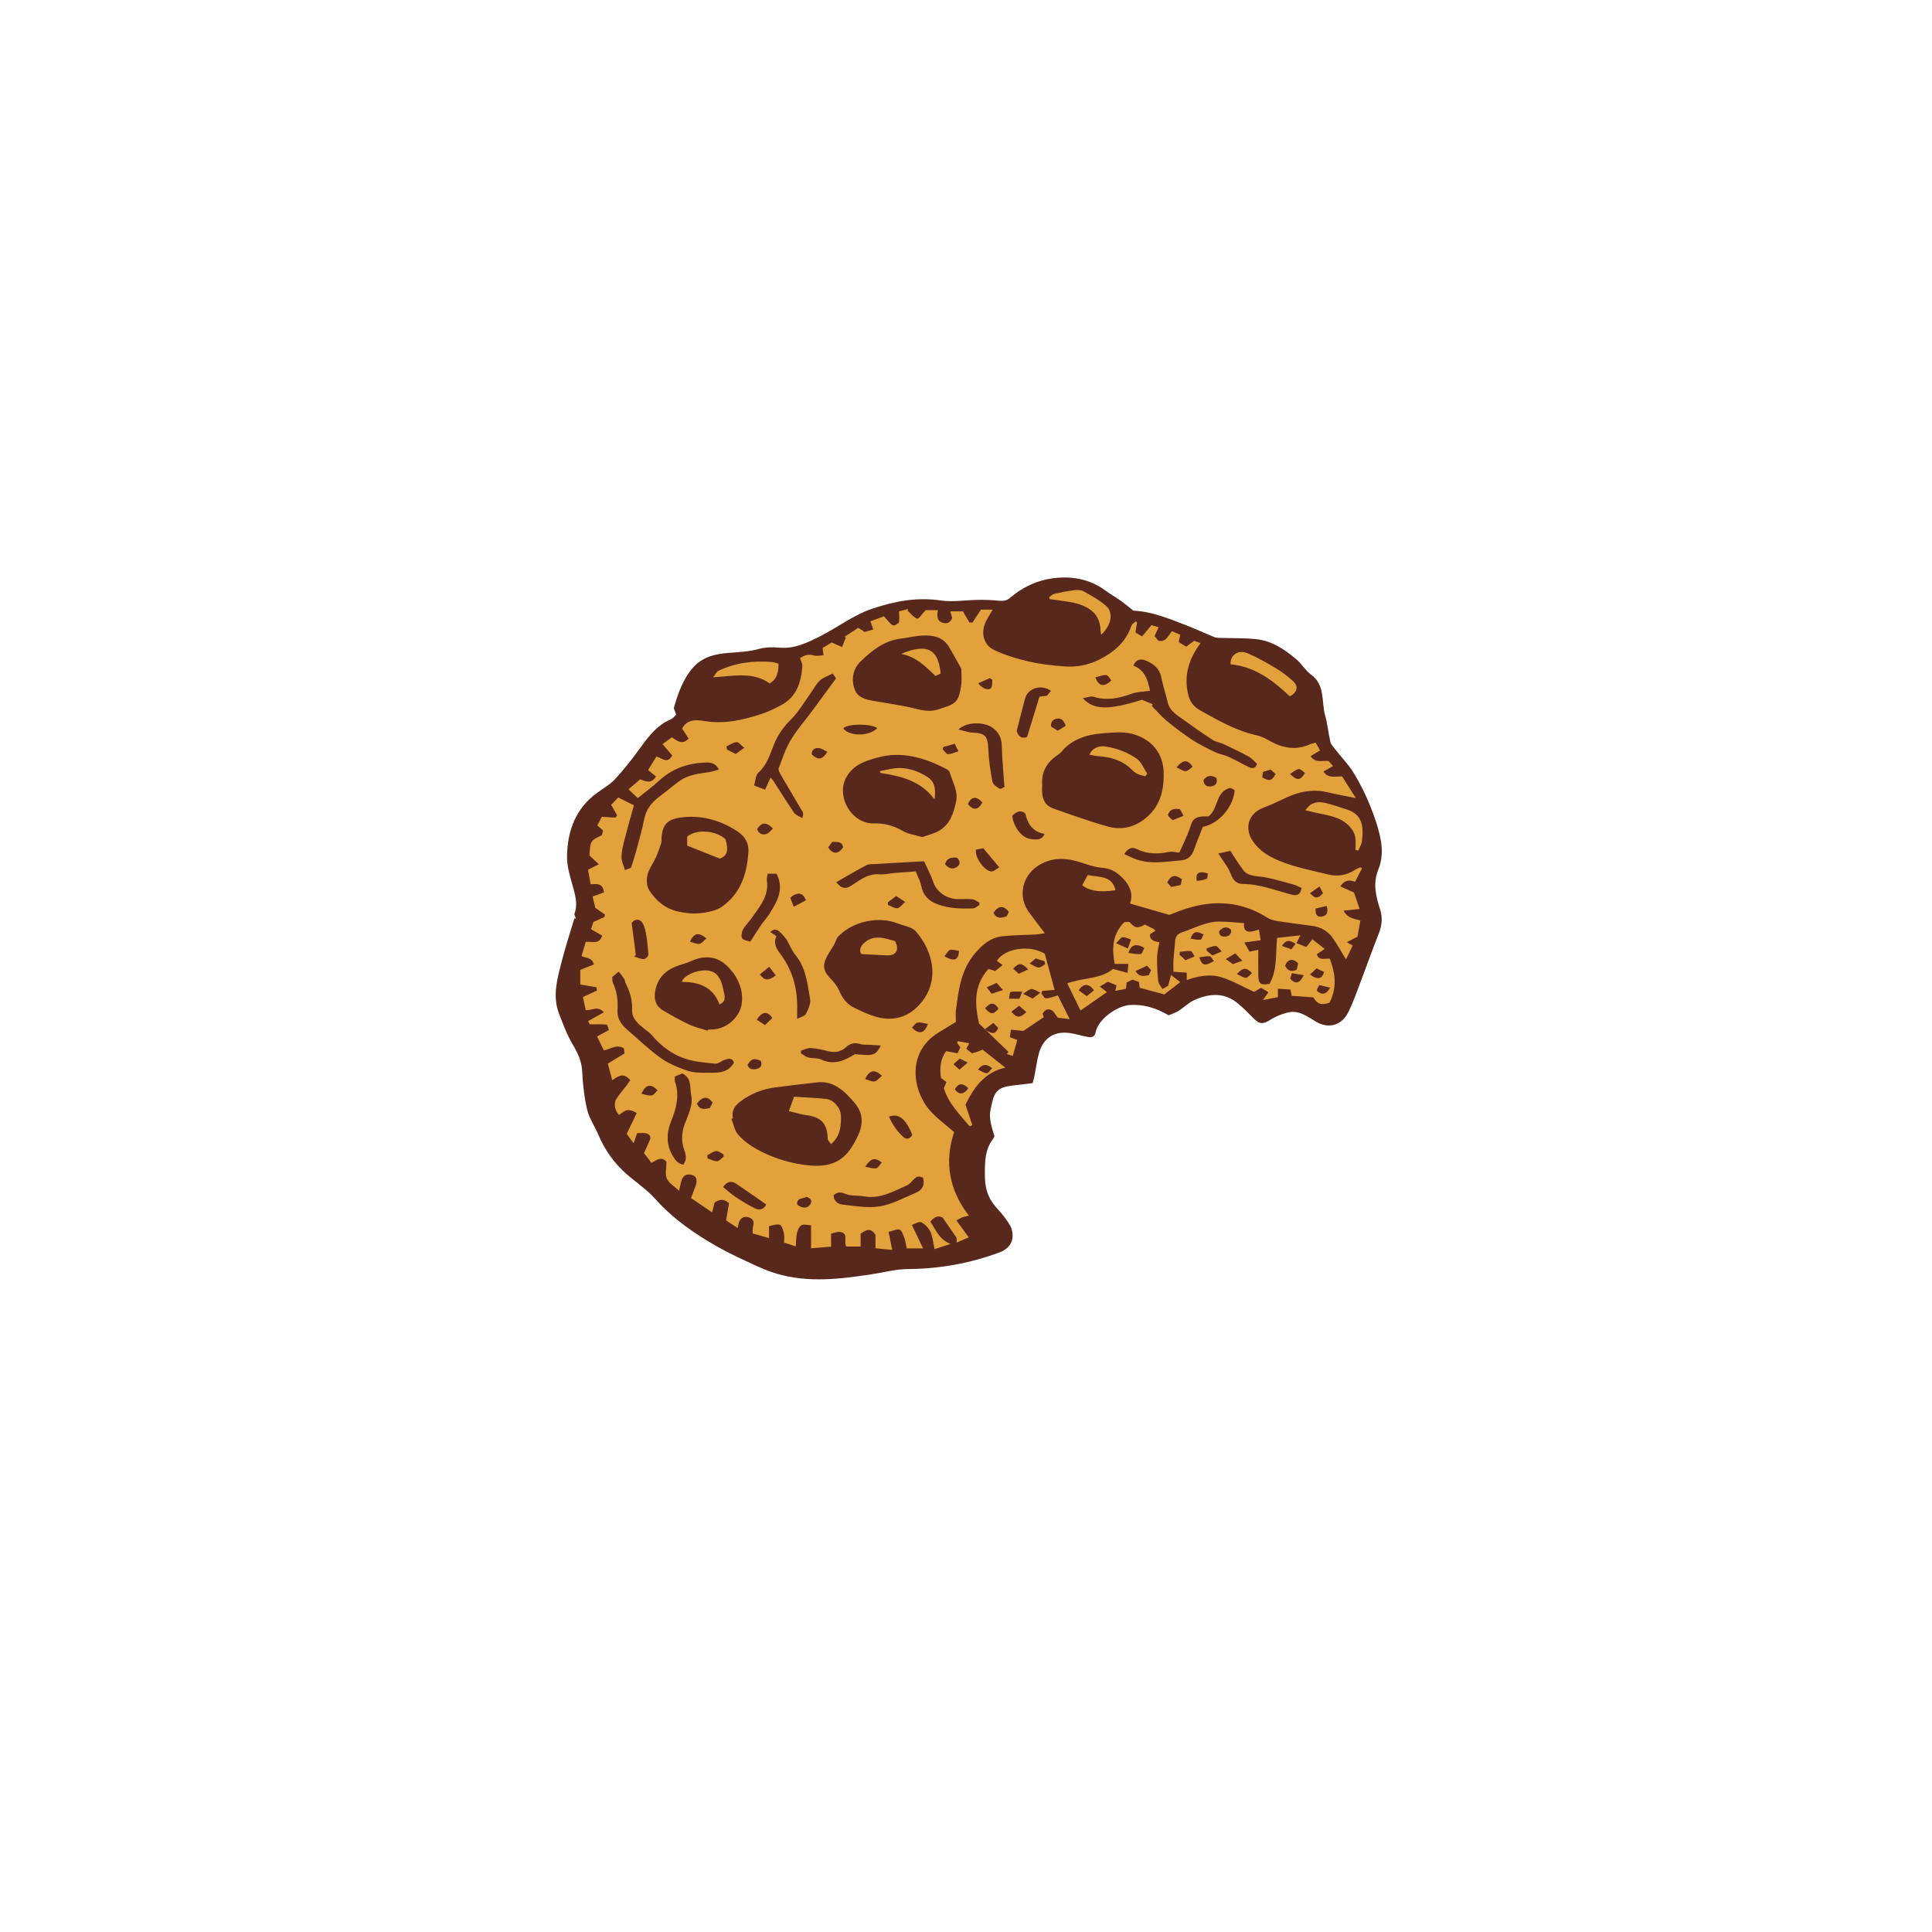 <svg version="1.1" id="svg" xmlns="http://www.w3.org/2000/svg" xmlns:xlink="http://www.w3.org/1999/xlink" x="0px" y="0px"
	 width="200px" height="200px" viewBox="0 0 200 200" enable-background="new 0 0 200 200" xml:space="preserve">
<path class="stroke" fill="#58281d"  d="M142.973,87.192c-0.198-1.26-0.628-2.501-1.103-3.694c-0.476-1.198-1.055-2.371-1.727-3.472
	c-0.539-0.886-1.289-1.641-1.933-2.464c-0.191-0.246-0.428-0.502-0.496-0.788c-0.211-0.892-0.282-1.819-0.533-2.696
	c-0.411-1.437,0.037-3.158-1.472-4.25c-0.567-0.409-0.934-1.086-1.474-1.544c-1.226-1.04-2.559-1.954-4.207-2.12
	c-1.286-0.13-2.588-0.09-3.882-0.133c-0.163-0.006-0.336-0.031-0.485-0.093c-0.95-0.394-1.885-0.823-2.843-1.197
	c-1.814-0.708-3.621-1.453-5.491-1.523c-0.5-0.395-0.911-0.745-1.35-1.058c-0.511-0.364-1.062-0.673-1.568-1.044
	c-1.642-1.208-3.549-1.505-5.459-1.248c-1.59,0.214-3.098,0.915-4.353,1.995c-0.378,0.326-0.747,0.371-1.216,0.32
	c-0.701-0.075-1.413-0.092-2.12-0.084c-1.295,0.014-2.616,0.245-3.878,0.06c-2.45-0.358-4.724,0.066-7.036,0.836
	c-1.971,0.656-3.581,1.921-5.391,2.84c-1.398,0.709-2.714,1.364-4.335,1.207c-0.678-0.066-1.406-0.04-2.057,0.138
	c-1.028,0.282-2.057,0.328-3.104,0.405c-1.369,0.1-2.723,0.397-3.702,1.507c-1.085,1.23-1.581,2.74-2.009,4.21
	c0.1,0.274,0.17,0.467,0.242,0.664c-0.1,0.115-0.174,0.215-0.265,0.3c-0.076,0.072-0.161,0.145-0.255,0.184
	c-1.573,0.66-2.484,1.995-3.44,3.305c-0.752,1.029-1.551,2.033-2.421,2.962c-0.509,0.542-1.197,0.916-1.807,1.363
	c-2.184,1.602-3.03,3.831-3.104,6.462c-0.035,1.206,0.363,2.303,0.66,3.43c0.229,0.865,0.458,1.723,0.093,2.667
	c0.044,0.118,0.106,0.289,0.168,0.46c-0.053-0.01-0.107-0.02-0.161-0.03c-0.444,1.497-0.934,2.982-1.32,4.494
	c-0.452,1.764-0.971,3.553-0.271,5.371c0.417,1.085,0.83,2.192,1.417,3.188c0.522,0.887,0.93,1.732,0.984,2.791
	c0.067,1.333,0.208,2.682,0.516,3.976c0.213,0.897,0.787,1.703,1.152,2.569c0.665,1.577,1.624,2.938,2.904,4.065
	c0.993,0.876,2.125,1.62,2.999,2.599c1.852,2.073,4.085,3.61,6.467,4.96c1.201,0.681,2.465,1.254,3.72,1.835
	c0.759,0.352,1.535,0.686,2.335,0.924c3.301,0.98,6.62,0.572,9.935,0.061c1.24-0.191,2.481-0.523,3.723-0.531
	c3.269-0.021,6.414-0.595,9.466-1.729c1.079-0.4,1.569-1.287,1.234-2.403c-0.143-0.479-0.495-0.909-0.803-1.322
	c-0.36-0.484-0.813-0.899-1.161-1.39c-0.623-0.881-0.809-1.877-0.804-2.962c0.006-1.292-0.005-2.551,0.834-3.637
	c0.074-0.095,0.113-0.217,0.157-0.305c-0.696-2.145-0.451-2.482-0.271-3.356c0.278-1.341,0.749-1.728,2.129-1.891
	c0.698-0.082,1.395-0.166,2.092-0.25c0.079-0.298,0.143-0.495,0.183-0.697c0.158-0.797,0.254-1.612,0.474-2.392
	c0.447-1.588,1.589-2.325,3.199-2.095c0.64,0.092,1.263,0.301,1.901,0.41c0.348,0.06,0.683-0.026,0.763-0.464
	c0.262-1.438,2.29-2.76,3.51-2.846c1.44-0.102,2.737,0.289,4.056,1.062c0.305-0.133,0.687-0.248,1.015-0.453
	c0.561-0.351,1.042-0.857,1.634-1.122c1.578-0.704,3.161-0.828,4.583,0.401c0.539,0.466,1.053,0.964,1.546,1.478
	c0.612,0.639,1.014,0.636,1.752,0.159c0.527-0.341,1.147-0.578,1.758-0.742c1.191-0.32,2.091,0.441,3.028,0.973
	c1.333,0.755,2.631,0.282,3.269-0.998c0.631-1.269,1.073-2.632,1.582-3.959c0.53-1.386,1.021-2.787,1.57-4.166
	c0.332-0.833,0.434-1.649,0.157-2.516c-0.438-1.375-0.79-2.709-0.172-4.192C143.047,89.142,143.113,88.091,142.973,87.192z"/>
<path fill-rule="evenodd" clip-rule="evenodd" fill="#e3a13b" class="fill" d="M79.61,126.927c0,0.488,0,0.795,0,1.246
	c-0.599-0.172-1.124-0.325-1.694-0.489c0.013-0.289-0.018-0.525,0.042-0.735c0.15-0.514-0.025-0.833-0.526-0.951
	c-0.519-0.123-0.911,0.197-0.995,0.766c-0.012,0.082-0.031,0.162-0.072,0.362c-0.458-0.3-0.86-0.564-1.201-0.788
	c0.115-0.679,0.212-1.248,0.303-1.786c-0.547-0.495-1.013-0.39-1.492-0.062c-0.079,0.312-0.155,0.613-0.257,1.018
	c-0.753-0.512-1.44-0.979-2.188-1.487c0.159-0.417,0.324-0.818,0.466-1.227c0.234-0.677,0.104-1.047-0.395-1.17
	c-0.595-0.147-0.954,0.106-1.109,0.781c-0.051,0.223-0.102,0.446-0.197,0.86c-0.49-0.463-1.056-0.78-1.263-1.254
	c-0.204-0.47-0.044-1.097-0.044-1.743c-0.448-0.574-0.969-0.228-1.546,0.114c-0.257-0.334-0.508-0.661-0.777-1.012
	c0.131-0.292,0.26-0.554,0.367-0.823c0.148-0.376,0.524-0.831,0.078-1.134c-0.289-0.196-0.782-0.092-1.146-0.12
	c-0.156,0.432-0.246,0.682-0.377,1.052c-0.275-0.374-0.492-0.667-0.711-0.965c0.358-0.75,0.701-1.464,1.036-2.164
	c-0.814-0.455-1.091-0.404-1.819,0.21c-0.423-0.417-0.601-1.157-0.303-1.637c0.318-0.513,0.728-0.97,1.094-1.454
	c0.132-0.174,0.252-0.356,0.367-0.519c-0.588-0.642-0.991-0.642-1.873,0.013c-0.157-0.598-0.301-1.15-0.453-1.726
	c0.624-0.379,1.14-0.695,1.718-1.046c-0.017-0.165-0.036-0.36-0.053-0.534c-0.789-0.476-1.412,0.113-2.082,0.207
	c-0.225-0.46-0.441-0.901-0.701-1.43c0.388-0.213,0.745-0.408,1.224-0.67c-0.073-0.182-0.134-0.549-0.237-0.561
	c-0.526-0.06-1.063-0.028-1.737-0.028c0.002,0.003-0.08-0.148-0.18-0.332c0.555-0.311,1.06-0.595,1.63-0.915
	c-0.635-0.732-1.233-0.165-1.875-0.228c-0.091-0.429-0.188-0.885-0.287-1.353c0.502-0.231,0.975-0.451,1.449-0.669
	c-0.018-0.115-0.034-0.23-0.051-0.346c-0.525-0.088-1.049-0.177-1.673-0.283c0-0.496,0-1.042,0-1.513
	c0.524-0.209,0.956-0.381,1.398-0.557c-0.155-0.754-0.797-0.627-1.267-0.886c0.149-0.497,0.296-0.986,0.437-1.453
	c0.645-0.089,1.392,0.334,1.703-0.653c-0.37-0.208-0.744-0.419-1.161-0.654c0.081-0.247,0.168-0.517,0.245-0.754
	c0.4-0.18,0.767-0.345,1.133-0.509c0.022-0.087,0.045-0.176,0.067-0.264c-0.306-0.211-0.611-0.423-1.003-0.693
	c-0.077-0.321-0.181-0.76-0.278-1.17c0.443-0.16,0.822-0.296,1.181-0.425c-0.136-1.01-0.767-0.868-1.387-0.85
	c-0.091-0.514-0.181-1.019-0.266-1.497c0.374-0.19,0.683-0.347,1.119-0.568c-0.387-0.361-0.68-0.635-0.968-0.905
	c0.075-1.507,0.097-1.544,1.278-2.102c0.036-0.136,0.081-0.31,0.128-0.494c-0.198-0.174-0.369-0.323-0.596-0.521
	c0.167-0.32,0.335-0.64,0.467-0.891c0.544,0.032,0.981,0.057,1.417,0.083c0.058-0.076,0.115-0.152,0.173-0.228
	c-0.187-0.324-0.374-0.648-0.626-1.088c0.209-0.22,0.513-0.539,0.732-0.769c0.615,0.307,1.112,0.554,1.627,0.811
	c-0.301,1.086-0.648,2.28-0.957,3.483c-0.155,0.608-0.316,1.232-0.331,1.853c-0.012,0.438,0.218,0.881,0.353,1.367
	c0.302-0.109,0.473-0.169,0.631-0.226c0.184-0.592,0.376-1.146,0.528-1.711c0.303-1.132,0.629-2.261,0.86-3.409
	c0.215-1.077,0.882-1.768,1.713-2.38c0.659-0.486,1.275-1.029,1.941-1.504c0.939-0.669,2.064-0.754,3.158-0.927
	c0.288-0.046,0.565-0.153,0.896-0.244c-0.369-0.754-0.964-0.751-1.52-0.723c-1.75,0.086-3.32,0.631-4.638,1.849
	c-0.675,0.625-1.426,1.168-2.242,1.829c-0.292-0.281-0.604-0.583-0.95-0.915c0.425-0.362,0.806-0.687,1.211-1.033
	c0.593,0.247,1.202,0.475,1.627-0.298c-0.258-0.209-0.511-0.412-0.815-0.658c0.31-0.501,0.589-0.955,0.867-1.405
	c0.58,0.166,1.103,0.81,1.636-0.099c-0.304-0.357-0.622-0.73-1.008-1.185c0.328-0.239,0.65-0.473,0.965-0.701
	c0.563,0.35,1.052,0.845,1.738,0.128c-0.232-0.355-0.462-0.707-0.676-1.035c0.516-0.975,1.458-0.922,2.347-0.776
	c2.063,0.338,4.011-0.121,5.934-0.756c0.689-0.228,1.353-0.558,1.996-0.902c1.596-0.854,2.036-2.367,2.174-4.016
	c0.021-0.25-0.14-0.515-0.234-0.831c0.403-0.296,0.835-0.467,1.408-0.286c0.292,0.093,0.645-0.006,1.011-0.02
	c-0.042-0.35-0.064-0.532-0.092-0.759c0.313-0.188,0.634-0.381,0.941-0.566c0.324,0.143,0.623,0.274,1.076,0.474
	c0.142-0.367,0.262-0.675,0.381-0.984c-0.042-0.026-0.084-0.053-0.127-0.079c0.468-0.307,0.937-0.615,1.418-0.932
	c0.206,0.136,0.397,0.26,0.659,0.433c0.252-0.072,0.552-0.158,0.903-0.259c-0.117-0.318-0.191-0.526-0.305-0.841
	c0.491-0.182,0.966-0.358,1.412-0.524c0.936,1.12,0.938,1.122,1.549,0.646c0.011-0.155,0.03-0.341,0.032-0.527
	c0.001-0.187-0.017-0.374-0.029-0.625c0.324-0.084,0.637-0.167,0.949-0.249c-0.022,0.055-0.045,0.11-0.068,0.166
	c0.331,0.296,0.624,0.704,1.011,0.834c0.154,0.052,0.515-0.508,0.868-0.881c0.282,0,0.75,0,1.272,0
	c-0.119,0.594-0.117,1.122,0.494,1.309c0.415,0.127,0.798,0.002,0.98-0.494c-0.055-0.189-0.118-0.402-0.202-0.689
	c0.497,0,0.935,0,1.309,0c0.234,0.396,0.458,0.776,0.683,1.156c0.101,0.001,0.203,0.003,0.305,0.004
	c0.273-0.413,0.546-0.826,0.886-1.338c0.328,0,0.773,0,1.209,0c-0.288,0.514-0.603,0.958-0.797,1.45
	c-0.422,1.073-0.099,2.237,0.951,2.732c1.142,0.538,2.381,0.913,3.617,1.196c1.218,0.278,2.479,0.416,3.729,0.504
	c1.741,0.124,3.313-0.416,4.735-1.425c1.008-0.715,1.738-1.624,2.134-2.806c0.059-0.175,0.288-0.292,0.439-0.436
	c0.046,0.038,0.092,0.076,0.138,0.114c-0.052,0.322-0.105,0.644-0.168,1.029c0.227,0.138,0.446,0.271,0.682,0.415
	c0.353-0.42,0.668-0.795,0.982-1.168c0.265,0.08,0.461,0.14,0.736,0.222c-0.14,0.304-0.267,0.577-0.422,0.911
	c0.137,0.167,0.291,0.353,0.4,0.485c0.845,0.152,1.011-0.56,1.41-0.989c0.293,0.126,0.556,0.241,0.844,0.364
	c-0.044,0.234-0.082,0.435-0.145,0.766c0.225,0.136,0.488,0.296,0.771,0.469c0.289-0.215,0.519-0.388,0.813-0.608
	c0.19,0.068,0.436,0.156,0.668,0.239c-1.252,1.688-1.783,3.471-1.229,5.504c0.186,0.68,0.623,1.144,1.206,1.47
	c1.872,1.043,3.729,2.116,5.861,2.578c0.463,0.101,0.907,0.338,1.326,0.573c1.338,0.755,2.705,1.002,4.159,0.357
	c0.169-0.075,0.359-0.106,0.594-0.173c0.148,0.26,0.301,0.526,0.46,0.803c-0.326,0.196-0.638,0.384-0.991,0.597
	c0.545,0.761,1.228,0.417,1.874,0.5c0.129,0.149,0.29,0.333,0.455,0.524c-0.343,0.195-0.638,0.363-0.989,0.562
	c0.523,0.784,1.223,0.461,1.932,0.516c0.426,0.667,0.882,1.381,1.427,2.237c-1.12-0.228-2.052-0.394-2.972-0.61
	c-1.437-0.339-2.788-0.091-4.105,0.501c-0.804,0.362-1.592,0.768-2.419,1.069c-1.741,0.633-2.16,2.326-0.966,3.783
	c0.903,1.102,2.135,1.638,3.396,2.07c1.343,0.46,2.751,0.733,4.133,1.08c1.006,0.253,1.952,0.115,2.828-0.459
	c0.173-0.112,0.372-0.183,0.558-0.273c0.059,0.038,0.117,0.076,0.176,0.114c-0.234,0.454-0.469,0.909-0.719,1.394
	c-0.602-0.24-1.078-0.199-1.528,0.466c0.479,0.216,0.911,0.409,1.417,0.637c0.179,0.52,0.382,1.112,0.586,1.705
	c-0.539,0.055-1.035,0.106-1.658,0.171c0.409,0.803,1.069,0.814,1.736,1.025c-0.104,0.574-0.209,1.158-0.302,1.674
	c-0.365,0.189-0.623,0.323-1.094,0.567c0.245,0.143,0.396,0.232,0.599,0.352c-0.226,0.465-0.456,0.94-0.692,1.428
	c-0.474-0.772-0.869-1.48-1.327-2.146c-0.508-0.741-1.226-1.194-2.133-1.316c-1.225-0.165-2.451-0.317-3.671-0.511
	c-0.361-0.057-0.742-0.169-1.048-0.361c-2.656-1.677-5.467-1.845-8.396-0.907c-0.557,0.178-1.099,0.404-1.714,0.634
	c-1.288-0.371-2.665-0.768-4.066-1.171c0.302-0.843,0.103-1.675-0.595-2.451c-0.643-0.716-1.304-1.192-2.34-1.259
	c-0.9-0.059-1.776-0.458-2.666-0.695c-1.399-0.376-2.732-0.299-3.98,0.531c-1.615,1.073-2.032,3.201-0.897,4.75
	c0.52,0.709,1.057,1.405,1.653,2.197c-0.308,0.043-0.617,0.107-0.928,0.125c-1.155,0.065-2.316,0.063-3.464,0.188
	c-1.186,0.128-2.029,0.832-2.805,1.735c-1.483,1.724-1.729,3.818-2.001,5.921c-0.048,0.37-0.007,0.752-0.007,1.214
	c-0.55,0.335-1.175,0.713-1.797,1.097c-3.444,2.124-2.651,6.22-0.735,8.239c0.691,0.728,1.508,1.334,2.351,2.068
	c-1.033,3.083-0.526,5.985,1.53,8.655c-0.304,0.07-0.487,0.093-0.656,0.155c-0.171,0.063-0.327,0.166-0.639,0.33
	c0.441,0.605,0.836,1.148,1.279,1.755c-0.393,0.169-0.796,0.342-1.251,0.538c0-0.261,0-0.441,0-0.476
	c-0.499-0.726-0.921-1.34-1.435-2.088c-0.385-0.241-0.838-0.189-1.284,0.406c0.551,0.791,0.845,1.797,2.083,2.306
	c-0.654,0.21-1.154,0.371-1.65,0.53c-0.153-0.682-0.197-1.285-0.434-1.797c-0.187-0.399-0.564-0.786-0.955-0.984
	c-0.22-0.111-0.64,0.175-0.963,0.279c0.418,0.875,0.765,1.6,1.162,2.429c-0.646,0-1.137,0-1.693,0
	c-0.081-0.363-0.131-0.759-0.262-1.126c-0.108-0.303-0.262-0.752-0.484-0.813c-0.314-0.084-0.708,0.129-1.134,0.23
	c0.14,0.687,0.247,1.215,0.377,1.864c-0.599-0.059-1.144-0.113-1.733-0.17c0-0.508,0-0.943,0-1.381
	c-0.423-0.639-0.78-0.677-1.537-0.132c0,0.41,0,0.843,0,1.333c-0.502,0-0.99,0-1.476,0c-0.326-0.471,0.267-1.307-0.585-1.501
	c-0.296-0.069-0.646,0.095-0.998,0.158c0,0.522,0,0.915,0,1.356c-0.706,0.057-1.364,0.11-2.073,0.168c0-0.774,0-1.479,0-2.375
	c-0.337-0.015-0.721-0.137-0.987-0.011c-0.229,0.108-0.396,0.484-0.462,0.771c-0.1,0.435-0.089,0.895-0.132,1.423
	c-0.461-0.149-0.796-0.257-1.215-0.393c0-0.328,0.056-0.669-0.016-0.982c-0.073-0.318-0.209-0.793-0.428-0.865
	C80.395,126.685,79.971,126.869,79.61,126.927z M107.887,81.295c-0.059,1.031,0.027,2.007,1.167,2.406
	c1.878,0.657,3.75,1.341,5.665,1.871c1.674,0.463,3.193-0.105,4.363-1.326c1.166-1.216,1.451-2.832,1.372-4.441
	c-0.103-2.076-1.495-3.407-3.323-3.854c-0.982-0.24-2.077-0.109-3.111-0.024c-1.376,0.113-2.686,0.491-3.739,1.467
	c-0.257,0.24-0.463,0.552-0.752,0.739C108.368,78.887,107.781,79.915,107.887,81.295z M86.673,97.053
	c-0.122,0.27-0.224,0.552-0.369,0.809c-0.226,0.402-0.51,0.773-0.717,1.185c-0.47,0.935-0.336,1.494,0.389,2.254
	c0.344,0.359,0.686,0.764,0.876,1.213c0.337,0.789,0.801,1.436,1.572,1.806c0.715,0.345,1.441,0.692,2.198,0.919
	c1.584,0.476,3.09,0.184,4.279-0.954c2.525-2.417,1.783-5.742-0.103-7.879c-0.406-0.462-1.23-0.562-1.867-0.813
	C90.908,94.791,88.175,95.387,86.673,97.053z M75.874,115.776c-0.051,0.018-0.102,0.036-0.153,0.054
	c0.22,0.549,0.318,1.205,0.687,1.622c0.528,0.598,1.204,1.111,1.905,1.5c1.476,0.814,3.064,1.354,4.742,1.606
	c2.06,0.309,3.923,0.162,5.154-1.877c0.653-1.083,1.251-2.196,0.871-3.45c-0.205-0.673-0.772-1.278-1.286-1.806
	c-0.854-0.875-1.86-1.53-3.178-1.38c-1.456,0.166-2.912,0.33-4.364,0.522c-1.335,0.178-2.549,0.653-3.634,1.479
	C76.021,114.5,75.705,115.016,75.874,115.776z M77.449,88.439c0.154-1.071-0.286-1.84-1.157-2.406c-1.79-1.16-3.735-1.687-5.864-1.4
	c-1.348,0.183-1.859,0.766-1.949,2.128c-0.011,0.168,0.024,0.349-0.026,0.502c-0.167,0.506-0.338,1.014-0.557,1.498
	c-0.274,0.608-0.708,1.166-0.866,1.797c-0.123,0.49-0.096,1.166,0.16,1.573c0.682,1.085,1.661,1.919,2.945,2.216
	c0.749,0.174,1.556,0.269,2.314,0.188c0.791-0.084,1.684-0.242,2.307-0.687C76.579,92.55,77.298,90.61,77.449,88.439z
	 M95.469,86.656c0.582-0.211,1.18-0.346,1.693-0.631c1.163-0.648,1.545-1.799,1.807-3.021c0.242-1.129-0.373-2.056-0.656-3.061
	c-0.038-0.136-0.213-0.265-0.355-0.339c-2.272-1.174-4.624-1.896-7.2-1.159c-1.186,0.339-2.311,0.683-3.064,1.872
	c-1.276,2.015,0.451,5,2.763,4.921c1.045-0.035,2.057,0.23,3.005,0.785C94.035,86.357,94.756,86.441,95.469,86.656z M99.51,69.213
	c-0.463-0.825-0.816-1.465-1.182-2.098c-0.356-0.616-0.798-1.053-1.568-1.229c-1.229-0.28-2.374,0.081-3.55,0.23
	c-1.68,0.214-2.94,1.217-4.094,2.327c-0.818,0.787-1.024,1.873-0.641,2.924c0.31,0.85,1.167,1.067,2.006,1.2
	c1.092,0.174,2.183,0.362,3.271,0.564c1.104,0.205,2.189,0.686,3.333,0.317c1.756-0.565,2.133-0.612,2.409-2.449
	C99.592,70.352,99.51,69.676,99.51,69.213z M73.266,106.701c0.015-0.046,0.029-0.091,0.044-0.136
	c0.105,0.004,0.21,0.014,0.315,0.013c1.547-0.005,2.995-1.249,3.169-2.751c0.15-1.307-0.326-2.451-1.132-3.417
	c-1.163-1.395-2.521-1.638-4.147-0.907c-0.381,0.171-0.788,0.285-1.188,0.415c-1.265,0.411-2.18,1.179-2.473,2.523
	c-0.186,0.858-0.058,1.66,0.774,2.149c0.881,0.519,1.773,1.028,2.697,1.461C71.938,106.34,72.616,106.489,73.266,106.701z
	 M119.319,72.896c-0.026,0.062-0.053,0.123-0.079,0.185c0.501,0.51,0.964,1.067,1.513,1.52c0.857,0.707,1.746,1.385,2.674,1.993
	c0.745,0.489,1.557,0.88,2.363,1.266c0.445,0.213,0.958,0.283,1.407,0.49c0.739,0.338,1.439,0.761,2.179,1.098
	c0.354,0.162,0.647,0.018,0.739-0.385c-0.291-0.263-0.521-0.559-0.823-0.725c-0.853-0.465-1.731-0.889-2.61-1.304
	c-0.37-0.174-0.812-0.221-1.147-0.438c-1.036-0.671-2.049-1.378-3.046-2.106c-0.647-0.473-1.391-0.871-1.605-1.759
	c-0.214-0.893-0.495-1.771-0.682-2.669c-0.185-0.889-0.795-1.331-1.544-1.667c-0.602-0.27-1.136-0.087-1.317,0.521
	c1.231,0.458,1.482,1.562,1.714,2.595c-0.696,0.104-1.359,0.096-1.94,0.311c-1.292,0.476-2.56,0.732-3.923,0.309
	c-0.292-0.09-0.664,0.079-1.099,0.144c1.095,1.239,2.679,1.25,6.117,0.166C118.55,72.579,118.935,72.737,119.319,72.896z
	 M86.197,69.722c-0.482,0.253-0.974,0.403-1.313,0.718c-0.393,0.363-0.646,0.873-0.966,1.315c-0.664,0.916-1.233,1.929-2.027,2.714
	c-0.77,0.762-1.349,1.566-1.755,2.561c-0.423,1.035-0.714,2.142-1.626,2.947c-0.292,0.257-0.294,0.843-0.445,1.331
	c0.487,0.188,0.814,0.314,1.132,0.438c0.21-0.462,0.369-0.811,0.573-1.255c0.176,0.216,0.274,0.316,0.348,0.431
	c0.692,1.074,1.357,2.166,2.085,3.214c0.179,0.256,0.56,0.372,0.848,0.552c0.101-0.314,0.118-0.5,0.042-0.632
	c-0.747-1.285-1.516-2.557-2.262-3.842c-0.119-0.206-0.286-0.502-0.22-0.678c0.375-1,0.71-2.036,1.256-2.942
	c0.663-1.099,1.526-2.078,2.293-3.114c0.778-1.051,1.546-2.108,2.388-3.257C86.543,70.215,86.428,70.052,86.197,69.722z
	 M63.376,101.138c0.029,0.238,0.005,0.467,0.088,0.645c0.409,0.882,0.524,1.803,0.459,2.764c-0.059,0.849,0.359,1.489,0.976,2.02
	c1.156,0.995,2.259,2.065,3.494,2.951c0.814,0.584,1.792,0.979,2.749,1.312c0.613,0.215,1.319,0.225,1.983,0.22
	c1.053-0.008,2.192,0.127,2.856-1.058c-0.213-0.563-0.638-0.383-1.024-0.251c-0.313,0.106-0.625,0.4-0.912,0.371
	c-1.055-0.109-2.141-0.191-3.135-0.523c-1.358-0.455-2.499-1.324-3.439-2.434c-0.227-0.268-0.54-0.463-0.815-0.688
	c-0.624-0.51-1.263-1.032-1.224-1.935c0.043-0.998-0.232-1.897-0.674-2.769c-0.064-0.127-0.056-0.294-0.131-0.411
	c-0.168-0.259-0.368-0.498-0.573-0.768C63.75,100.832,63.589,100.964,63.376,101.138z M86.565,91.328
	c0.277,0.26,0.384,0.417,0.532,0.488c0.519,0.25,0.904-0.05,1.319-0.326c0.779-0.517,1.542-1.06,2.575-0.981
	c0.536,0.041,1.086-0.094,1.63-0.14c0.684-0.057,1.369-0.104,2.168-0.164c0.212,0.532,0.473,0.989,0.572,1.479
	c0.2,0.989,0.743,1.58,1.689,1.925c1.198,0.438,2.428,0.47,3.667,0.432c0.221-0.008,0.436-0.224,0.653-0.343
	c0.008-0.087,0.016-0.174,0.023-0.262c-0.243-0.12-0.478-0.316-0.73-0.343c-0.521-0.054-1.051-0.002-1.577-0.021
	c-1.157-0.04-2.158-0.805-2.463-1.733c-0.235-0.713-0.604-1.381-0.961-2.179c-1.204,0.065-2.283,0.125-3.361,0.185
	c-0.536,0.03-1.072,0.059-1.608,0.098c-0.33,0.024-0.707-0.028-0.98,0.113C88.699,90.081,87.721,90.67,86.565,91.328z
	 M124.516,85.593c1.656-0.296,3.165-2.078,3.297-3.776c-0.055-0.042-0.114-0.101-0.186-0.138c-0.091-0.046-0.192-0.076-0.302-0.117
	c-1.507,0.403-1.198,2.179-2.217,2.95c-0.149,0-0.294-0.004-0.439,0c-0.643,0.016-1.172,0.137-1.386,0.895
	c-0.19,0.674-0.515,1.312-0.789,1.962c-0.129,0.305-0.278,0.6-0.416,0.895c-0.387-0.034-0.734-0.145-1.044-0.078
	c-1.161,0.249-2.272,0.244-3.368-0.3c-0.478-0.238-0.92-0.084-1.284,0.534c0.494,0.212,0.913,0.432,1.356,0.578
	c1.509,0.495,3.038,0.179,4.558,0.06c0.667-0.051,1.083-0.448,1.306-1.092C123.883,87.158,124.215,86.37,124.516,85.593z
	 M69.859,111.441c0,0.261-0.034,0.398,0.006,0.509c0.519,1.445,0.146,2.776-0.398,4.138c-0.472,1.18-0.523,2.407,0.179,3.574
	c0.271,0.449,0.551,0.835,1.112,0.896c0.299-0.499,0.324-0.816,0.059-1.565c-0.325-0.916-0.246-1.798,0.087-2.695
	c0.354-0.956,0.871-1.896,0.644-2.966c-0.16-0.756,0.103-1.691-0.908-2.211C70.418,111.212,70.144,111.324,69.859,111.441z
	 M82.518,105.467c0.404-0.208,0.796-0.278,0.901-0.491c0.236-0.477,0.527-1.06,0.444-1.538c-0.276-1.572-0.41-3.206-1.494-4.537
	c-0.396-0.486-0.637-1.099-0.949-1.653c-0.875-1.093-1.142-1.201-1.687-0.771c0.209,0.143,0.411,0.28,0.643,0.438
	c-0.384,0.795,0.072,1.384,0.491,1.958c1.255,1.717,1.727,3.65,1.651,5.746C82.512,104.824,82.518,105.029,82.518,105.467z
	 M95.553,121.915c-0.485-0.197-0.628-0.16-0.99,0.206c-0.205,0.206-0.398,0.466-0.651,0.577c-1.426,0.624-2.802,1.449-4.475,1.149
	c-0.63-0.113-1.33-0.013-1.897-0.251c-0.518-0.216-0.849-0.21-1.247,0.138c0.009,0.615,0.445,0.913,0.911,0.962
	c1.283,0.138,2.613,0.392,3.857,0.187c1.287-0.211,2.502-0.887,3.731-1.401C95.442,123.209,95.774,122.707,95.553,121.915z
	 M99.216,75.516c0.588,0.136,1.012,0.304,1.442,0.321c1.342,0.053,1.594,0.358,1.651,1.717c0.047,1.125,0.214,2.251,0.425,3.358
	c0.055,0.288,0.447,0.557,0.744,0.732c0.117,0.07,0.4-0.14,0.5-0.179c-0.103-1.516-0.237-2.874-0.271-4.234
	c-0.021-0.861-0.333-1.484-1.044-1.949C101.782,74.707,100.063,74.719,99.216,75.516z M126.117,88.349
	c0.515,0.826,1.054,1.453,1.317,2.179c0.237,0.658,0.645,0.98,1.219,0.98c1.778,0.001,3.393,0.684,5.069,1.104
	c0.541,0.135,0.897,0.024,1.023-0.684c-0.267-0.119-0.53-0.274-0.813-0.354c-0.907-0.256-1.816-0.505-2.734-0.714
	c-0.522-0.118-1.072-0.111-1.59-0.238c-0.308-0.075-0.666-0.235-0.85-0.475c-0.502-0.645-0.923-1.353-1.396-2.066
	C126.848,88.19,126.49,88.268,126.117,88.349z M77.669,97.475c0.454-0.698,0.772-1.213,1.116-1.71
	c0.297-0.429,0.655-0.816,0.927-1.259c0.755-1.228,1.492-2.474,0.677-4.057c-0.234,0-0.546,0-0.917,0
	c-0.038,0.265-0.117,0.47-0.088,0.658c0.26,1.659-0.779,2.787-1.62,3.993c-0.274,0.394-0.641,0.732-0.862,1.149
	c-0.134,0.252-0.201,0.705-0.062,0.896C76.997,97.36,77.418,97.386,77.669,97.475z M91.182,108.23
	c-0.437-0.028-0.771-0.05-1.104-0.07c-0.329-0.021-0.678,0.022-0.983-0.073c-0.582-0.182-1.06-0.105-1.507,0.312
	c-0.535,0.499-1.163,0.597-1.871,0.417c-0.588-0.151-1.189-0.284-1.792-0.325c-0.324-0.021-0.663,0.168-0.996,0.263
	c-0.005,0.094-0.012,0.188-0.018,0.282c0.248,0.147,0.481,0.356,0.749,0.427c0.442,0.116,0.956,0.038,1.356,0.223
	c1.311,0.604,2.4,0.13,3.482-0.562C90.427,109.321,90.652,109.261,91.182,108.23z M108.792,71.516
	c-0.977-0.717-2.383-0.281-2.67,0.767c-0.309,1.127-0.584,2.262-0.875,3.394c0.177,0.523,0.464,0.83,1.072,0.625
	c0.44-1.431,0.871-2.83,1.286-4.185c0.342-0.043,0.547-0.068,0.781-0.097C108.509,71.866,108.637,71.708,108.792,71.516z
	 M65.389,95.543c0.151,1.153,0.292,2.232,0.434,3.311c-0.056,0.054-0.111,0.108-0.167,0.162c0.331,0.102,0.662,0.274,0.994,0.275
	c0.165,0.001,0.485-0.327,0.47-0.479c-0.096-0.987-0.132-2.013-0.45-2.935C66.39,95.066,65.788,95.042,65.389,95.543z
	 M79.315,124.683c-1.063-0.737-2.061-1.451-3.083-2.128c-0.543-0.36-0.979-0.253-1.381,0.329c0.424,0.339,0.834,0.718,1.292,1.021
	c0.641,0.425,1.299,0.839,1.989,1.173C78.601,125.306,79.079,125.231,79.315,124.683z M104.78,84.45
	c0.156,1.222,1.018,2.28,1.904,2.406c0.871,0.124,1.22,0.01,1.448-0.534c-1.192-0.188-1.742-1.003-1.995-2.11
	C105.6,83.765,105.196,84.079,104.78,84.45z M101.035,87.952c-0.169,0.811,0.935,2.295,1.637,2.259
	c0.241-0.012,0.469-0.255,0.767-0.428c-0.628-0.752-1.141-1.367-1.648-1.974C101.487,87.867,101.268,87.908,101.035,87.952z
	 M92.025,115.596c0.381,0.858,0.881,1.586,1.553,2.158c0.269,0.229,0.679,0.121,0.859-0.277
	C93.784,115.833,93.042,115.209,92.025,115.596z M90.812,75.373c-0.696-0.498-3.115-0.461-3.515,0.028
	C87.861,76.241,90.038,76.247,90.812,75.373z M73.768,114.145c-0.505-0.714-1.077-0.654-1.627,0.117
	c0.275,0.625,0.768,0.598,1.35,0.431C73.576,114.524,73.668,114.341,73.768,114.145z M82.16,93.871
	c0.498-0.265,0.892-0.474,1.265-0.672c-0.282-0.826-0.884-0.898-1.619-0.271C81.895,93.164,81.993,93.426,82.16,93.871z
	 M75.21,77.269c0.014,0.108,0.029,0.217,0.044,0.326c0.299,0.15,0.599,0.301,0.907,0.456c0.279-0.2,0.507-0.364,0.886-0.635
	c-0.328-0.257-0.572-0.604-0.795-0.59C75.896,76.848,75.556,77.109,75.21,77.269z M104.444,94.395
	c-0.555-0.696-1.091-0.646-1.599,0.091c0.286,0.617,0.763,0.594,1.364,0.358C104.27,94.727,104.354,94.566,104.444,94.395z
	 M91.921,93.395c0.001,0.094,0.002,0.189,0.003,0.284c0.323,0.126,0.652,0.362,0.965,0.342c0.241-0.016,0.462-0.352,0.812-0.646
	c-0.403-0.27-0.643-0.43-0.925-0.62C92.459,92.992,92.191,93.193,91.921,93.395z M86.152,87.151
	c-0.146,0.201-0.289,0.396-0.417,0.572c0.479,0.737,1.028,0.725,1.548-0.004C87.185,87.091,86.692,87.163,86.152,87.151z
	 M110.323,75.135c-0.182-0.48-0.395-0.812-0.869-0.745c-0.386,0.055-0.701,0.259-0.658,0.814c0.208,0.129,0.446,0.278,0.705,0.439
	C109.777,75.473,110.017,75.324,110.323,75.135z M85.647,77.828c-0.313-0.143-0.605-0.375-0.91-0.392
	c-0.378-0.021-0.739,0.163-0.703,0.66C84.675,78.709,85.128,78.676,85.647,77.828z M113.399,70.118
	c0.318,0.943,0.922,1.04,1.646,0.318c-0.168-0.19-0.333-0.541-0.52-0.552C114.161,69.861,113.784,70.027,113.399,70.118z
	 M91.292,111.383c-0.702-0.749-1.337-0.61-1.724,0.323c0.328,0.093,0.659,0.286,0.953,0.241
	C90.785,111.907,91.009,111.604,91.292,111.383z M78.375,85.83c0.179,0.495,0.561,0.629,0.964,0.502
	c0.257-0.081,0.45-0.364,0.677-0.56C79.326,85.06,78.84,85.109,78.375,85.83z M74.907,119.744c-0.008-0.085-0.016-0.171-0.025-0.256
	c-0.252-0.12-0.52-0.362-0.754-0.333c-0.316,0.038-0.607,0.284-0.91,0.441c0.011,0.106,0.021,0.213,0.031,0.321
	c0.326,0.107,0.656,0.307,0.977,0.292C74.459,120.199,74.68,119.909,74.907,119.744z M78.342,105.556
	c0.282,0.187,0.535,0.354,0.844,0.559c0.295-0.282,0.536-0.512,0.764-0.729C79.448,104.643,78.916,104.684,78.342,105.556z
	 M80.308,100.965c-0.217-0.281-0.421-0.545-0.683-0.882c-0.384,0.317-0.675,0.557-0.96,0.792
	C79.155,101.529,79.543,101.566,80.308,100.965z M97.83,89.464c0.408,0.483,0.841,0.57,1.27,0.249
	c0.353-0.264,0.29-0.61-0.042-0.923C98.518,88.741,98.026,88.779,97.83,89.464z M122.165,83.781
	c-0.605-0.128-1.05-0.024-1.266,0.574c0.071,0.111,0.107,0.188,0.162,0.248c0.069,0.076,0.152,0.139,0.335,0.3
	c0.321-0.128,0.688-0.275,1.119-0.448C122.343,84.125,122.25,83.946,122.165,83.781z M66.397,113.224
	c0.397,0.078,0.746,0.229,1.062,0.178c0.226-0.036,0.408-0.344,0.608-0.529C67.396,112.148,66.847,112.246,66.397,113.224z
	 M121.241,91.823c0.323-0.07,0.64-0.137,0.987-0.211c0.048-0.242,0.085-0.435,0.12-0.604c-0.756-0.503-1.083-0.43-1.518,0.335
	C120.947,91.48,121.078,91.632,121.241,91.823z M83.491,123.895c-0.357,0.23-1.02,0.055-0.976,0.788
	c0.498,0.43,1.068,0.438,1.356,0.007C84.122,124.313,83.949,124.074,83.491,123.895z M96.055,105.996
	c-0.397-0.062-0.75-0.194-1.07-0.138c-0.214,0.037-0.384,0.339-0.571,0.52C95.098,107.114,95.721,107.003,96.055,105.996z
	 M101.692,83.079c-0.588-0.707-1.183-0.627-1.493,0.168C100.775,83.919,101.247,83.876,101.692,83.079z M97.771,98.989
	c0.989,0.588,1.446,0.419,1.507-0.546c-0.302-0.042-0.645-0.182-0.925-0.102C98.132,98.403,97.987,98.734,97.771,98.989z
	 M98.837,76.993c-0.404,0.116-0.793,0.228-1.182,0.339c-0.023,0.075-0.046,0.149-0.068,0.225c0.182,0.181,0.36,0.506,0.546,0.511
	c0.339,0.007,0.683-0.175,1.085-0.297C99.053,77.434,98.974,77.272,98.837,76.993z M121.794,79.442
	c0.367,0.164,0.66,0.398,0.943,0.388c0.248-0.009,0.484-0.293,0.726-0.457C122.943,78.605,122.484,78.612,121.794,79.442z
	 M73.136,97.146c-0.82-0.676-1.282-0.577-1.717,0.332c0.351,0.092,0.683,0.271,0.982,0.228
	C72.648,97.668,72.859,97.369,73.136,97.146z M124.581,80.756c0.047,0.533,0.359,0.725,0.812,0.652
	c0.474-0.077,0.664-0.385,0.526-0.876C125.428,80.232,124.986,80.214,124.581,80.756z M78.75,109.809
	c-0.722-0.298-0.989-0.212-1.37,0.435c0.167,0.478,0.57,0.502,0.96,0.406C78.728,110.554,78.951,110.287,78.75,109.809z
	 M89.561,120.778c0.462,0.077,0.822,0.225,1.136,0.159c0.223-0.046,0.386-0.381,0.582-0.595
	C90.572,119.786,90.176,119.873,89.561,120.778z M101.258,70.734c0.449,0.585,1.09,0.787,1.344,0.474
	c0.151-0.187,0.09-0.545,0.125-0.827c-0.085-0.059-0.169-0.119-0.254-0.178C102.083,70.374,101.692,70.545,101.258,70.734z
	 M131.544,79.662c-0.324,0.101-0.541,0.167-0.805,0.249c-0.026,0.198-0.053,0.391-0.074,0.551c0.697,0.453,1.021,0.376,1.379-0.335
	C131.891,79.983,131.72,79.825,131.544,79.662z M133.548,80.124c0.721,0.725,1.106,0.677,1.54-0.123
	c-0.213-0.135-0.455-0.415-0.651-0.385C134.143,79.66,133.881,79.92,133.548,80.124z M136.192,94.051
	c-0.065,0.671,0.206,0.898,0.648,0.831c0.547-0.083,0.673-0.468,0.498-1.098C136.938,93.877,136.562,93.964,136.192,94.051z
	 M135.612,92.462c0.556,0.6,0.821,0.585,1.346-0.005c-0.087-0.165-0.187-0.352-0.368-0.692
	C136.223,92.027,135.926,92.239,135.612,92.462z M125.03,90.416c-0.925-0.288-1.288-0.047-1.141,0.787
	c0.345-0.067,0.709-0.093,1.028-0.227C125.018,90.933,124.998,90.601,125.03,90.416z"/>
<path fill-rule="evenodd" clip-rule="evenodd" fill="#e3a13b" class="fill" d="M137.132,98.236c-0.366,0.246-0.586,0.394-0.817,0.55
	c0.24,0.709,0.795,0.403,1.342,0.456c0.589,1.513,0.766,3.042-0.036,4.568c-0.845,0.271-1.241,0.147-1.67-0.563
	c-0.699-0.049-1.453-0.102-2.23-0.157c-0.044-0.216-0.077-0.373-0.135-0.657c-0.4-0.025-0.828-0.051-1.302-0.08
	c0,0.372,0,0.593,0,0.868c-0.447,0.089-0.9,0.179-1.543,0.307c0.248-0.357,0.371-0.534,0.564-0.812
	c-0.252-0.153-0.496-0.302-0.755-0.46c-0.316,0.184-0.585,0.339-0.73,0.423c-1.157-0.533-2.208-1.143-3.34-1.503
	c-1.178-0.375-2.409-0.154-3.626,0.275c0-0.224,0-0.397,0-0.76c-0.417-0.03-0.857-0.06-1.382-0.097c0-0.345-0.022-0.792,0.005-1.236
	c0.037-0.625,0.127-1.245,0.164-1.869c0.03-0.521,0.229-0.82,0.765-0.994c1.267-0.412,2.457-1.105,3.835-1.096
	c0.847,0.005,1.694,0.105,2.542,0.164c-0.071,0.915,0.362,1.08,1.541,0.662c0.069,0.42,0.133,0.814,0.182,1.108
	c-0.58,0.08-1.02,0.141-1.69,0.234c0.256,0.457,0.403,0.717,0.531,0.945c0.393-0.079,0.635-0.127,0.912-0.183
	c0,0.936-0.015,1.834,0.004,2.733c0.017,0.781,0.271,0.954,1.159,0.785c0.812-1.407,0.621-3.029,0.781-4.757
	c0.75-0.083,1.505-0.167,2.412-0.267c-0.179,0.358-0.258,0.516-0.407,0.813c0.374,0.143,0.706,0.27,1.031,0.394
	c0.23-0.297,0.381-0.493,0.619-0.8C136.265,97.555,136.657,97.863,137.132,98.236z M134.227,100.387
	c0.058-0.237,0.111-0.455,0.16-0.653c-0.519-0.555-1.059-0.468-1.36,0.222C133.26,100.439,133.604,100.664,134.227,100.387z
	 M124.151,99.108c0.284,0.874,0.566,0.927,1.504,0.382c-0.148-0.185-0.269-0.479-0.424-0.497
	C124.901,98.954,124.554,99.056,124.151,99.108z M126.472,98.495c-0.253-0.246-0.425-0.555-0.613-0.565
	c-0.312-0.016-0.634,0.159-0.952,0.254c0.004,0.079,0.009,0.158,0.014,0.237c0.199,0.165,0.397,0.33,0.586,0.486
	C125.807,98.778,126.053,98.673,126.472,98.495z M122.725,99.405c0.359-0.15,0.585-0.246,0.949-0.398
	c-0.167-0.228-0.278-0.533-0.427-0.553c-0.352-0.045-0.721,0.045-1.083,0.08c-0.027,0.09-0.054,0.18-0.081,0.27
	C122.298,99.005,122.513,99.206,122.725,99.405z M126.895,99.282c0.384,0.277,0.56,0.403,0.729,0.526
	c0.319-0.116,0.583-0.212,0.979-0.355c-0.274-0.288-0.461-0.483-0.726-0.76C127.578,98.872,127.312,99.031,126.895,99.282z
	 M136.288,100.247c-0.241,0.227-0.448,0.422-0.667,0.63c0.739,0.591,1.264,0.483,1.443-0.269
	C136.844,100.506,136.611,100.397,136.288,100.247z M128.045,100.826c0.362,0.168,0.648,0.401,0.933,0.398
	c0.208-0.003,0.413-0.316,0.629-0.498C129.008,100.128,128.686,100.136,128.045,100.826z M134.968,100.952
	c-0.461-0.079-0.846-0.145-1.241-0.212c-0.07,0.26-0.118,0.437-0.161,0.594C134.132,101.897,134.528,101.831,134.968,100.952z
	 M126.208,96.399c-0.022,0.472,0.289,0.586,0.643,0.551c0.386-0.037,0.657-0.244,0.585-0.716
	C126.963,95.839,126.574,95.984,126.208,96.399z M137.697,102.239c-0.408-0.095-0.77-0.179-1.125-0.261
	c-0.116,0.216-0.182,0.32-0.228,0.432c-0.021,0.053-0.003,0.122-0.003,0.177C136.853,103.031,137.295,102.96,137.697,102.239z
	 M123.242,97.165c0.396,0.053,0.725,0.157,1.031,0.112c0.13-0.02,0.213-0.352,0.318-0.543
	C123.831,96.339,123.541,96.413,123.242,97.165z M134.115,97.71c-0.534-0.375-0.954-0.489-1.416,0.206
	c0.371,0.133,0.68,0.243,0.984,0.352C133.856,98.044,133.965,97.904,134.115,97.71z"/>
<path fill-rule="evenodd" clip-rule="evenodd" fill="#e3a13b" class="fill" d="M101.345,105.946c-0.385-1.763-0.655-3.833,0.971-5.63
	c0.101,0.023,0.2,0.042,0.296,0.071c0.1,0.029,0.198,0.067,0.402,0.138c0.217-0.174,0.475-0.379,0.779-0.622
	c-0.267-0.196-0.43-0.315-0.591-0.434c0.807-1.325,3.402-1.683,4.953-0.739c0.353,1.299,0.696,2.557,1.019,3.743
	c-0.396,0.032-0.836,0.068-1.276,0.104c-0.032,0.09-0.064,0.179-0.096,0.268c0.154,0.179,0.311,0.508,0.463,0.507
	c0.361-0.004,0.72-0.165,1.24-0.305c0.328,0.653,0.75,1.495,1.232,2.457c-0.558-0.067-1.004-0.121-1.232-0.149
	c-0.273-0.351-0.395-0.621-0.603-0.75c-0.384-0.238-0.724-0.099-0.975,0.336c0.051,0.139,0.111,0.305,0.128,0.351
	c-0.715,0.482-1.396,0.941-2.113,1.425c-0.355-0.034-0.793-0.076-1.291-0.124c-0.048,0.336-0.079,0.552-0.11,0.776
	c0.247,0.093,0.44,0.168,0.771,0.293c-0.153,0.532-0.31,1.074-0.475,1.646c-0.239-0.073-0.436-0.134-0.632-0.193
	c0.067-0.07,0.134-0.141,0.202-0.21C103.456,107.986,102.508,107.07,101.345,105.946z M105.507,104.119
	c-0.314,0.238-0.56,0.423-0.808,0.61c0.534,0.657,0.906,0.674,1.548,0.041C106.01,104.562,105.781,104.359,105.507,104.119z
	 M102.65,102.868c0.37-0.118,0.71-0.227,1.18-0.377c-0.294-0.332-0.464-0.521-0.665-0.747c-0.354,0.163-0.664,0.305-1.017,0.467
	C102.347,102.469,102.457,102.614,102.65,102.868z M106.44,100.36c-0.656-0.709-0.985-0.704-1.554-0.081
	c0.177,0.162,0.354,0.323,0.573,0.524C105.778,100.66,106.072,100.527,106.44,100.36z M101.979,104.369
	c0.565,0.686,0.887,0.687,1.387,0.035C102.934,103.746,102.555,103.728,101.979,104.369z M107.705,102.758
	c-0.413-0.177-0.676-0.384-0.927-0.37c-0.246,0.015-0.478,0.255-0.866,0.486c0.451,0.225,0.702,0.35,0.99,0.495
	C107.13,103.194,107.332,103.042,107.705,102.758z M105.812,102.657c-0.489,0-0.858-0.047-1.199,0.03
	c-0.094,0.021-0.103,0.414-0.167,0.702c0.464,0,0.769,0,1.09,0C105.605,103.204,105.669,103.036,105.812,102.657z M108.182,99.823
	c-0.016-0.104-0.031-0.209-0.047-0.313c-0.298-0.096-0.597-0.192-0.915-0.293c-0.183,0.154-0.323,0.271-0.638,0.535
	c0.438,0.202,0.688,0.402,0.94,0.408C107.739,100.163,107.962,99.943,108.182,99.823z M101.934,106.561
	c0.836,0.549,1.108,0.502,1.401-0.143c-0.133-0.141-0.282-0.298-0.5-0.528C102.528,106.119,102.26,106.318,101.934,106.561z"/>
<path fill-rule="evenodd" clip-rule="evenodd" fill="#e3a13b" class="fill" d="M120.341,102.385c0.313-0.182,0.455-0.263,0.58-0.335
	c0.105-0.387,0.202-0.743,0.305-1.115c0.35,0.27,0.647,0.499,0.954,0.736c-0.544,0.418-1.086,0.835-1.652,1.27
	c-0.82-0.221-1.666-0.449-2.55-0.687c-0.021-0.181-0.043-0.378-0.069-0.607c-0.223-0.078-0.435-0.151-0.682-0.237
	c-0.19,0.095-0.392,0.196-0.601,0.302c-0.024,0.226-0.046,0.427-0.07,0.651c-0.364,0.07-0.707,0.137-1.1,0.213
	c0.043-0.208,0.074-0.358,0.122-0.586c-0.294-0.117-0.574-0.229-0.897-0.358c-0.242,0.145-0.483,0.288-0.831,0.496
	c0.329,0.256,0.566,0.439,0.742,0.576c-0.857,0.594-1.767,1.226-2.736,1.899c-0.439-0.898-0.913-1.863-1.373-2.802
	c1.644-0.623,3.455-0.417,4.737-1.499c0.518,0.143,0.958,0.262,1.502,0.412c0.036-0.374,0.059-0.598,0.092-0.934
	c-0.511,0-0.921,0-1.417,0c-0.285-1.476-0.307-2.978,0.978-4.315c0.1-0.006,0.328-0.021,0.529-0.034
	c0.613,0.668,0.823,0.704,1.617,0.279c0.282,0.142,0.583,0.289,0.879,0.443c0.068,0.036,0.122,0.099,0.225,0.187
	c-0.206,0.131-0.374,0.239-0.577,0.37c-0.059,0.658,0.451,0.719,0.974,0.841c-0.085,0.511-0.232,1.021-0.24,1.533
	c-0.015,0.832,0.033,1.669,0.12,2.497C119.93,101.84,120.168,102.081,120.341,102.385z M118.455,98.131
	c-0.806-0.514-1.397-0.34-1.644,0.519c0.45,0.049,0.875,0.149,1.286,0.109C118.231,98.745,118.328,98.366,118.455,98.131z
	 M116.758,98.194c0.125-0.368,0.224-0.654,0.321-0.939c-0.293-0.085-0.6-0.263-0.876-0.225c-0.209,0.029-0.38,0.334-0.666,0.61
	C116.019,97.859,116.296,97.985,116.758,98.194z M113.248,102.515c-0.535-0.739-1.089-0.726-1.585-0.006
	c0.25,0.184,0.501,0.37,0.832,0.614C112.771,102.9,113.012,102.705,113.248,102.515z M118.743,99.963
	c-0.406,0.19-0.777,0.365-1.187,0.558c0.401,0.689,0.878,0.494,1.355,0.431c0.086-0.176,0.166-0.34,0.253-0.52
	C119.037,100.292,118.93,100.171,118.743,99.963z"/>
<path fill-rule="evenodd" clip-rule="evenodd" fill="#e3a13b" class="fill" d="M100.34,107.996c-0.146,0.269-0.213,0.393-0.309,0.568
	c0.195,0.161,0.381,0.314,0.578,0.475c0.208-0.058,0.39-0.101,0.567-0.161c0.156-0.052,0.308-0.123,0.543-0.219
	c0.723,0.573,1.465,1.163,2.347,1.863c-2.141,0.479-3.265,2.062-4.119,3.834c0.223,0.664,0.465,1.386,0.708,2.107
	c-0.095,0.045-0.188,0.089-0.283,0.135c-1.002-1.218-2.162-2.322-2.666-3.943c0.078-0.19,0.167-0.41,0.266-0.649
	c-0.209-0.152-0.373-0.272-0.554-0.404c-0.158-1.01-0.084-1.98,0.532-2.788c0.421,0.079,0.792,0.149,1.17,0.221
	c0.125-0.261,0.205-0.427,0.293-0.609c-0.117-0.163-0.223-0.31-0.33-0.458c0.017-0.062,0.034-0.124,0.051-0.187
	C99.503,107.848,99.871,107.913,100.34,107.996z M100.236,112.644c-0.593-0.571-1.033-0.525-1.387,0.116
	C99.232,113.36,99.821,113.326,100.236,112.644z M101.243,110.724c0.348,0.153,0.627,0.363,0.912,0.371
	c0.169,0.004,0.346-0.311,0.552-0.514C102.14,110.137,101.744,110.096,101.243,110.724z M99.351,109.584
	c-0.217,0.192-0.407,0.361-0.652,0.578c0.226,0.206,0.388,0.353,0.626,0.569c0.271-0.231,0.515-0.441,0.86-0.737
	C99.839,109.825,99.645,109.729,99.351,109.584z"/>
<path fill-rule="evenodd" clip-rule="evenodd" fill="#e3a13b" class="fill" d="M133.518,72.087c-1.766-1.69-3.654-3.083-6.135-3.321
	c-0.052-0.957,0.812-1.549,1.747-1.149c1.017,0.436,1.991,0.984,2.941,1.554c0.642,0.385,1.253,0.847,1.799,1.357
	C134.454,71.073,134.297,71.664,133.518,72.087z"/>
<path fill-rule="evenodd" clip-rule="evenodd" fill="#e3a13b" class="fill" d="M108.607,61.813c0.179-0.117,0.344-0.294,0.539-0.339
	c0.674-0.154,1.354-0.291,2.039-0.375c0.321-0.04,0.713-0.04,0.979,0.109c0.815,0.458,1.658,0.914,2.351,1.527
	c0.789,0.697,0.516,2.035-0.518,2.965c-0.028-0.165-0.066-0.293-0.07-0.423c-0.051-1.386-0.7-2.233-2.277-2.747
	c-0.727-0.236-1.514-0.285-2.274-0.414c-0.236-0.039-0.476-0.06-0.713-0.089C108.644,61.957,108.625,61.885,108.607,61.813z"/>
<path fill-rule="evenodd" clip-rule="evenodd" fill="#e3a13b" class="fill" d="M80.596,68.705c-0.011,0.867-0.14,1.581-0.918,2.046
	c-1.759-1.256-3.727-0.754-5.86-0.641c0.264-0.329,0.369-0.58,0.552-0.667c1.744-0.833,3.597-1.067,5.506-0.917
	C80.098,68.543,80.315,68.633,80.596,68.705z"/>
<path fill-rule="evenodd" clip-rule="evenodd" fill="#e3a13b" class="fill" d="M135.117,83.869c0.266-0.272,0.399-0.483,0.59-0.592
	c0.872-0.494,1.71-0.08,2.551,0.141c0.303,0.081,0.593,0.214,0.896,0.293c1.935,0.5,2.015,1.829,1.833,3.373
	c-0.039,0.331-0.244,0.641-0.372,0.961c-0.098-0.02-0.197-0.039-0.295-0.058c0-0.422,0.041-0.851-0.014-1.266
	c-0.038-0.285-0.162-0.585-0.327-0.823c-0.951-1.378-2.504-1.468-3.941-1.801C135.814,84.045,135.593,83.987,135.117,83.869z"/>
<path fill-rule="evenodd" clip-rule="evenodd" fill="#e3a13b" class="fill" d="M112.027,91.639c0.196-0.355,0.396-0.72,0.581-1.058
	c1.221,0.244,2.516,0.053,2.87,1.571C113.711,92.431,112.698,92.17,112.027,91.639z"/>
<path fill-rule="evenodd" clip-rule="evenodd" fill="#e3a13b" class="fill" d="M118.548,80.364c-0.281-0.086-0.58-0.138-0.837-0.269
	c-0.238-0.122-0.447-0.314-0.642-0.504c-0.944-0.911-2.115-1.219-3.376-1.311c-0.299-0.022-0.595-0.099-0.909-0.153
	c0.242-0.645,0.926-0.953,1.62-0.855c1.182,0.166,2.284,0.598,3.244,1.252c0.498,0.339,0.753,1.034,1.118,1.568
	C118.692,80.184,118.62,80.274,118.548,80.364z"/>
<path fill-rule="evenodd" clip-rule="evenodd" fill="#e3a13b" class="fill" d="M89.164,98.761c-0.261-0.401-0.048-0.83,0.26-1.118
	c1.007-0.947,2.137-0.519,3.223-0.229c0.485,0.9,0.146,1.512-0.803,1.485C90.992,98.875,90.141,98.813,89.164,98.761z"/>
<path fill-rule="evenodd" clip-rule="evenodd" fill="#e3a13b" class="fill" d="M81.661,115.021c0.206-0.567,0.37-1.019,0.541-1.488
	c1.193,0.079,2.285,0.112,3.365,0.234c0.749,0.085,1.473,0.975,1.486,1.724c0.02,1.041-0.022,2.07-1.021,2.945
	c-0.131-0.201-0.35-0.382-0.352-0.564c-0.016-1.523-0.671-2.243-2.203-2.433C82.945,115.374,82.424,115.202,81.661,115.021z"/>
<path fill-rule="evenodd" clip-rule="evenodd" fill="#e3a13b" class="fill" d="M74.523,88.885c-1.16-0.46-2.281-0.905-3.385-1.344
	c0-0.379,0-0.667,0-0.93c0.951-0.81,2.938-0.665,3.962,0.26C75.442,88.05,75.298,88.574,74.523,88.885z"/>
<path fill-rule="evenodd" clip-rule="evenodd" fill="#e3a13b" class="fill" d="M96.755,82.768c-1.483-1.992-3.534-2.428-5.635-2.755
	c-0.011-0.062-0.023-0.124-0.035-0.185c0.65-0.114,1.299-0.313,1.95-0.322c1.092-0.012,2.109,0.358,3.021,0.959
	C96.831,80.977,96.858,81.765,96.755,82.768z"/>
<path fill-rule="evenodd" clip-rule="evenodd" fill="#e3a13b" class="fill" d="M93.286,67.688c3.086-1.305,3.875-0.085,4.093,2.042
	c-0.15,0.066-0.313,0.139-0.542,0.241C95.829,69.011,94.857,67.989,93.286,67.688z"/>
<path fill-rule="evenodd" clip-rule="evenodd" fill="#e3a13b" class="fill" d="M70.582,101.639c0.175-0.631,1.452-1.211,2.465-1.186
	c1.016,0.025,1.55,0.592,1.834,2.014c0.107,0.536,0.398,1.16-0.396,1.513C73.809,102.159,72.362,101.653,70.582,101.639z"/>
</svg>
